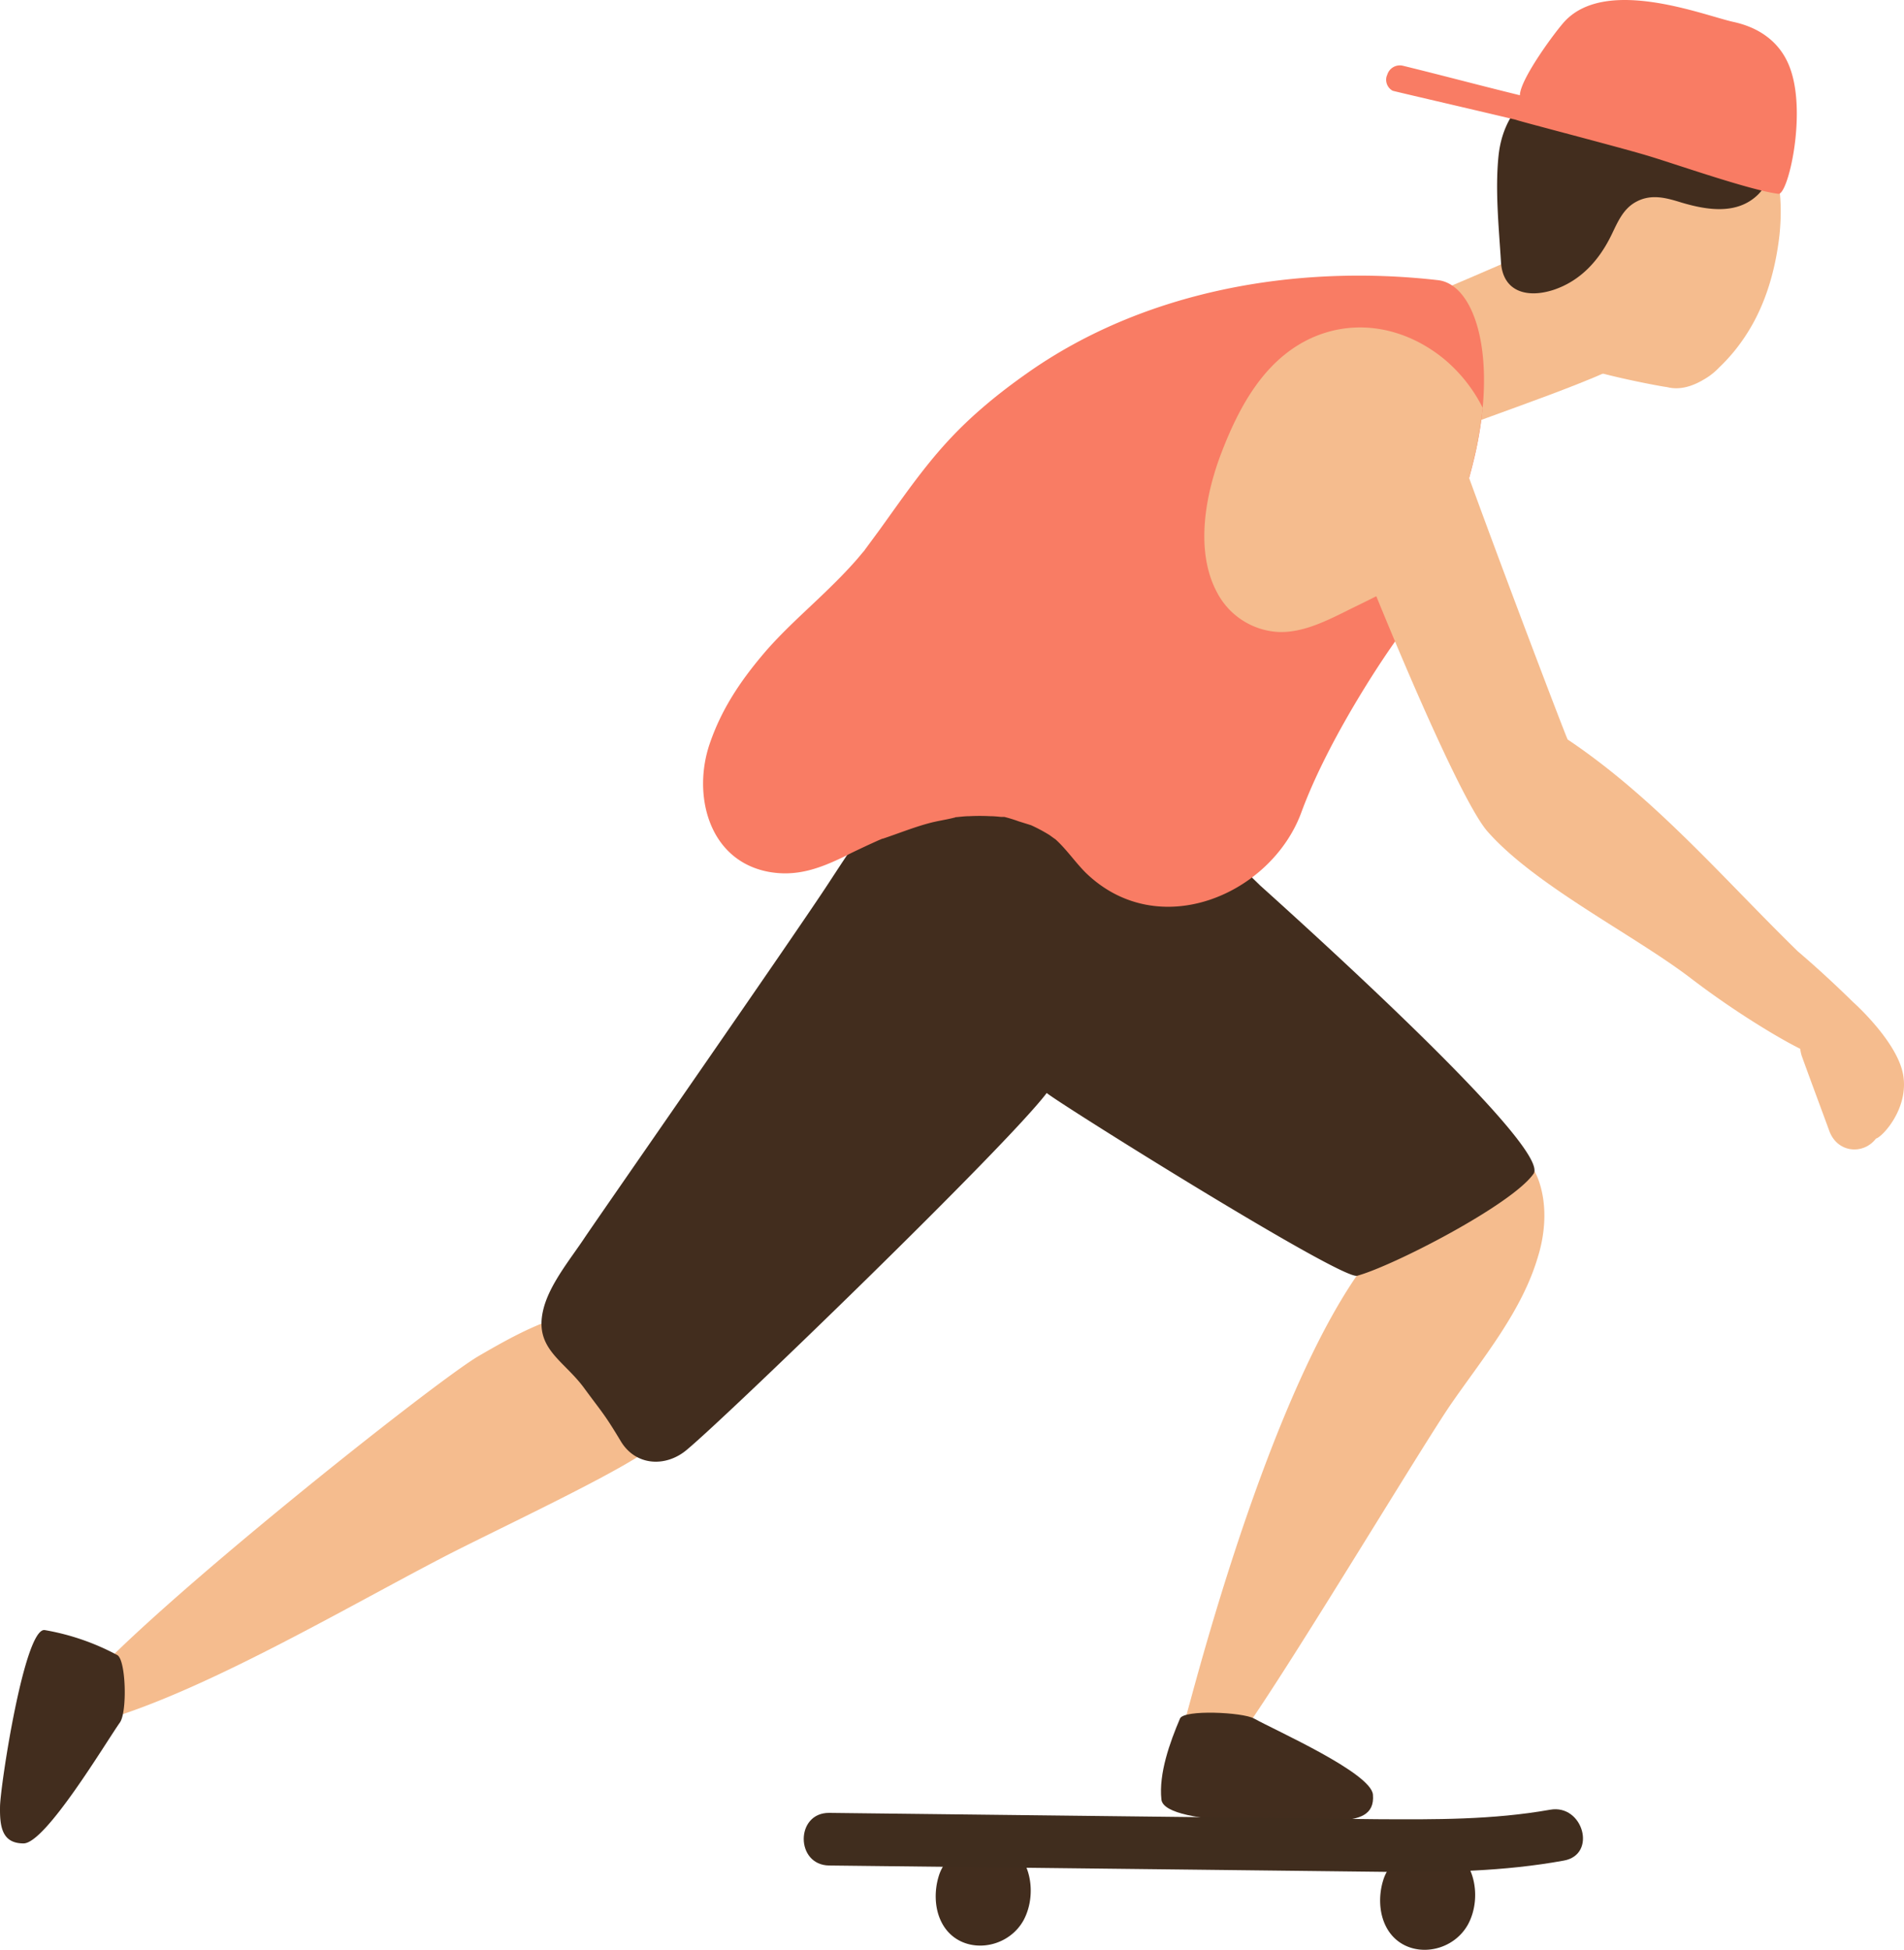 <svg xmlns="http://www.w3.org/2000/svg" viewBox="127 12699.681 880.281 901.319"><defs><style>.cls-1 { fill: #f5bc8e; } .cls-2 { fill: #422d1e; } .cls-3 { fill: #f97c64; } .cls-4 { fill: #402d1e; }</style></defs><g id="Group_189" data-name="Group 189"><path id="Path_304" data-name="Path 304" class="cls-1" d="M838.3 13245.15c-4.055-11.19-15.083-20.434-27.408-16.38a12.136 12.136 0 0 0-6 3.893 38.41 38.41 0 0 0-5.19-2.27c-10.866-3.892-17.84 9.244-13.785 17.84.973 2.107 1.946 4.053 2.92 6.162.648 1.3-11.677 4.216 2.27 3.243-60.815 13.785-114.332 232.392-115.792 235.474-2.92 6.325-1.3 16.542 7.3 17.84 6.325 1.134 5.514.323 11.676-1.785 6.974-2.27 87.414-136.874 103.304-160.07 14.758-21.406 32.92-42.975 40.38-68.273 3.568-11.348 4.38-24.484.325-35.674z"/><path id="Path_305" data-name="Path 305" class="cls-1" d="M426.867 13329.966c-5.676 1.946-11.19 4.216-16.7 6.65a9.28 9.28 0 0 0 3.243-6.326c13.947.81 19.136-20.758 4.54-23.677-25.622-5.19-48.164 7.46-69.733 19.947-20.434 12-152.117 116.6-182.93 152.928-7.136 8.6 4.865 17.028 17.352 12.974 45.894-15.244 105.41-50.11 148.386-72.49 20.758-10.867 73.3-35.354 92.925-48.166 18.65-12.163 3.73-5.352 16.38-24 6.162-8.596-3.73-21.408-13.463-17.84z"/><path id="Path_306" data-name="Path 306" class="cls-2" d="M709.697 13109.087c-11.19-10.865-22.38-21.73-33.57-32.76-5.19-5.026-11.19-6.324-16.542-5.188-2.757-2.27-5.514-4.542-8.433-6.812-7.622-6-17.352-8.11-25.623-1.46a22.522 22.522 0 0 0-5.028 6l-2.108-2.108c-6.325-6.487-13.947-7.136-20.272-4.216-2.757-4.054-5.352-8.27-7.784-12.487-5.838-9.892-17.84-10.865-26.6-6.487 1.784-9.892-3.892-19.947-13.785-22.7s-21.57 3.243-24 13.622c-3.892 16.217-2.595 32.272 1.622 47.516-5.838 8.11-11.352 16.542-16.866 24.974-14.272 22.055-106.06 153.9-113.36 164.767-6.648 10.054-16.7 22.054-19.3 33.893-3.89 17.352 9.245 22.7 18.65 35.19 8.92 12.164 9.57 12.164 17.353 25.138 6.973 11.515 20.92 12 30.488 3.893 19.3-16.055 147.9-140.44 166.39-164.93 6 5.028 136.06 86.44 143.52 84.493 16.7-4.54 71.68-32.92 81.573-47.192 7.628-11.032-89.35-99.902-126.326-133.147z"/><path id="Path_307" data-name="Path 307" class="cls-1" d="M896.682 12821.557c-5.352-8.92-26.272-27.73-35.354-20.758-16.866 12.973-66.166 31.46-85.14 40.542-9.406 4.54 22.218 17.84 26.272 26.434 4.38 9.406-7.622 33.407-5.676 31.948 17.84-7.946 76.22-26.11 91.952-38.273 8.918-6.81 14.27-29.352 7.946-39.893z"/><path id="Path_308" data-name="Path 308" class="cls-1" d="M937.872 12758.31c-10.38-12.163-27.73-17.352-42.327-11.352a16.823 16.823 0 0 0-7.784 3.892c-22.217 18.974-55.462 51.57-50.76 78.33 2.27 12.648 6.65 28.7 16.218 37.785 4.38 4.216 39.57 11.028 44.6 11.676 5.676 1.46 11.514-.323 16.7-3.405a30.525 30.525 0 0 0 7.3-5.676 83.11 83.11 0 0 0 13.3-16.38c8.433-13.46 12.812-29.19 14.6-44.922 1.777-17.35-.17-36.326-11.846-49.948z"/><path id="Path_309" data-name="Path 309" class="cls-2" d="M929.602 12766.904c-7.3 1.3-13.622 2.757-20.92 1.3-7.46-1.622-13.3-5.676-19.785-9.568-10.7-6.65-23.19-10.54-34.056-3.892a34.515 34.515 0 0 0-4.053-2.595c4.38-7.137-3.406-18.326-11.676-12.488-11.35 7.946-17.838 18.163-19.3 32.11-1.62 15.893.163 33.083 1.136 48.976.81 13.785 12 16.866 24.164 12.974 12.812-4.216 21.407-13.947 27.083-25.785 2.757-5.676 5.19-11.514 10.865-14.758 7.136-4.055 14.11-2.11 21.407.16 11.514 3.407 25.623 5.84 35.353-3.73 9.57-9.57 4.056-25.138-10.216-22.706z"/><path id="Path_310" data-name="Path 310" class="cls-3" d="M955.063 12732.524c-4.054-12.65-13.947-19.947-26.6-22.7-13.46-2.92-58.544-21.082-78-.324-4.38 4.7-20.758 26.92-20.758 34.218-21.082-5.19-32.92-8.433-54-13.622a6.08 6.08 0 0 0-7.3 4.054c-.162.324-.162.487-.324.81a5.793 5.793 0 0 0 2.758 6.65c.162.162 35.353 8.27 57.085 13.46.162.324 46.543 12.325 60.166 16.38 12.648 3.73 48 16.216 61.138 17.838 4.376.483 12.81-35.52 5.835-56.764z"/><path id="Path_311" data-name="Path 311" class="cls-3" d="M791.756 12829.18c-65.355-7.46-135.738 4.7-190.065 43.138-13.135 9.244-25.622 19.46-36.488 31.3-11.675 12.647-21.407 26.918-31.462 40.862l-6.81 9.244c-.163.162-.163.324-.325.487-1.3 1.46-2.433 2.92-3.73 4.38-4.54 5.19-9.406 10.055-14.27 14.758-9.73 9.406-20.11 18.488-28.868 28.867-10.7 12.65-19.3 25.623-24.65 41.354-7.946 23.352-.65 53.516 26.758 59.03 13.3 2.595 24.164-1.46 35.84-7.136 3.406-1.784 6.973-3.406 10.38-5.027l5.35-2.433a7.9 7.9 0 0 0 1.136-.487c.163 0 .325-.162.65-.162 7.3-2.433 14.433-5.352 21.893-7.3 3.73-.973 7.46-1.46 11.19-2.433.162 0 .324 0 .324-.162 2.108-.162 4.38-.487 6.487-.487q4.865-.243 9.73 0c1.622 0 3.243.162 4.865.324h1.62a70.245 70.245 0 0 1 6.812 2.108c1.622.487 3.08.973 4.7 1.46.324.162.65.162.973.324a74.483 74.483 0 0 1 7.946 4.215 9.94 9.94 0 0 1 .974.65c.65.486 1.784 1.3 2.27 1.62 5.19 4.7 9.082 10.542 13.947 15.407 33.733 32.76 85.79 10.055 99.737-27.894 13.622-37.137 43.95-80.924 49.462-87.086 12.81-14.11 27.406-61.788 31.46-81.086 9.41-44.754-1.293-76.053-17.834-77.836z"/><path id="Path_312" data-name="Path 312" class="cls-1" d="M1006.796 13196.012c-2.92-14.758-21.57-31.786-23.028-33.083-8.27-8.11-16.866-16.056-25.623-23.516-34.543-33.732-65.842-70.707-106.223-97.79a.16.16 0 0 1-.162-.162c-.65-.81-38.273-99.574-53.192-142.225-1.3-3.73-8.92-19.3-27.73-19.3-27.084.162-30.49 27.57-28.38 40.38 1.46 8.92 55.786 145.145 72.328 163.795 21.893 24.812 66.653 47.192 93.087 67.14a400.307 400.307 0 0 0 37.946 25.787c4.378 2.594 8.918 5.19 13.46 7.46a26.348 26.348 0 0 0 .648 3.08c4.216 11.676 8.6 23.353 12.812 34.867 3.73 10.217 15.73 11.19 21.57 3.568 3.08-.812 15.567-14.276 12.486-30.003z"/><path id="Path_313" data-name="Path 313" class="cls-1" d="M753.807 12980c13.3-6.488 28.7-14.11 41.03-24.327a367.583 367.583 0 0 0 14.757-48.81c1.3-6.488 2.27-12.813 2.92-18.65a70.433 70.433 0 0 0-17.84-22.543c-18-14.758-41.678-19.46-63.085-8.92-20.435 10.218-31.625 30.976-39.57 51.41-7.623 19.46-12.813 46.057-2.27 65.517a34.05 34.05 0 0 0 28.7 18.163c12.49.322 24.654-6.652 35.357-11.84z"/><path id="Path_314" data-name="Path 314" class="cls-2" d="M761.754 13529.275c-.81-10.055-45.084-29.677-54.976-35.19-5.19-2.92-32.434-4.218-34.218 0-4.7 11.027-9.892 25.46-8.6 37.46 1.46 13.137 72.33 10.38 81.9 9.73 9.407-.648 16.705-2.432 15.894-12z"/><path id="Path_315" data-name="Path 315" class="cls-2" d="M137.88 13551.817c10.216 0 37.947-46.543 44.6-55.95 3.405-5.026 2.756-29.028-1.3-31.136a110.363 110.363 0 0 0-33.408-11.513c-9.407-1.785-20.597 71.84-20.76 81.572-.16 9.405.974 17.027 10.867 17.027z"/><path id="Path_316" data-name="Path 316" class="cls-2" d="M586.932 13550.033a17.8 17.8 0 0 0-17.352 5.676 20.124 20.124 0 0 0-8.6 11.35c-1.946 6.326-1.946 13.948.81 20.11 7.3 16.542 30.165 15.082 38.436.162 7.14-13.298 2.76-33.732-13.294-37.3z"/><path id="Path_317" data-name="Path 317" class="cls-2" d="M792.404 13551.98a17.8 17.8 0 0 0-17.352 5.675 20.124 20.124 0 0 0-8.6 11.352c-1.946 6.325-1.946 13.947.81 20.11 7.3 16.54 30.165 15.08 38.436.16 7.14-13.135 2.76-33.73-13.294-37.298z"/><path id="Path_318" data-name="Path 318" class="cls-4" d="M843.65 13536.248c-26.433 4.7-53.354 4.54-80.112 4.38l-84.816-.974-168.334-1.946c-15.73-.162-15.73 24.164 0 24.326l171.416 1.946 84.654.973c28.056.324 55.95-.162 83.518-5.19 15.568-2.757 8.92-26.272-6.325-23.515z"/></g></svg>